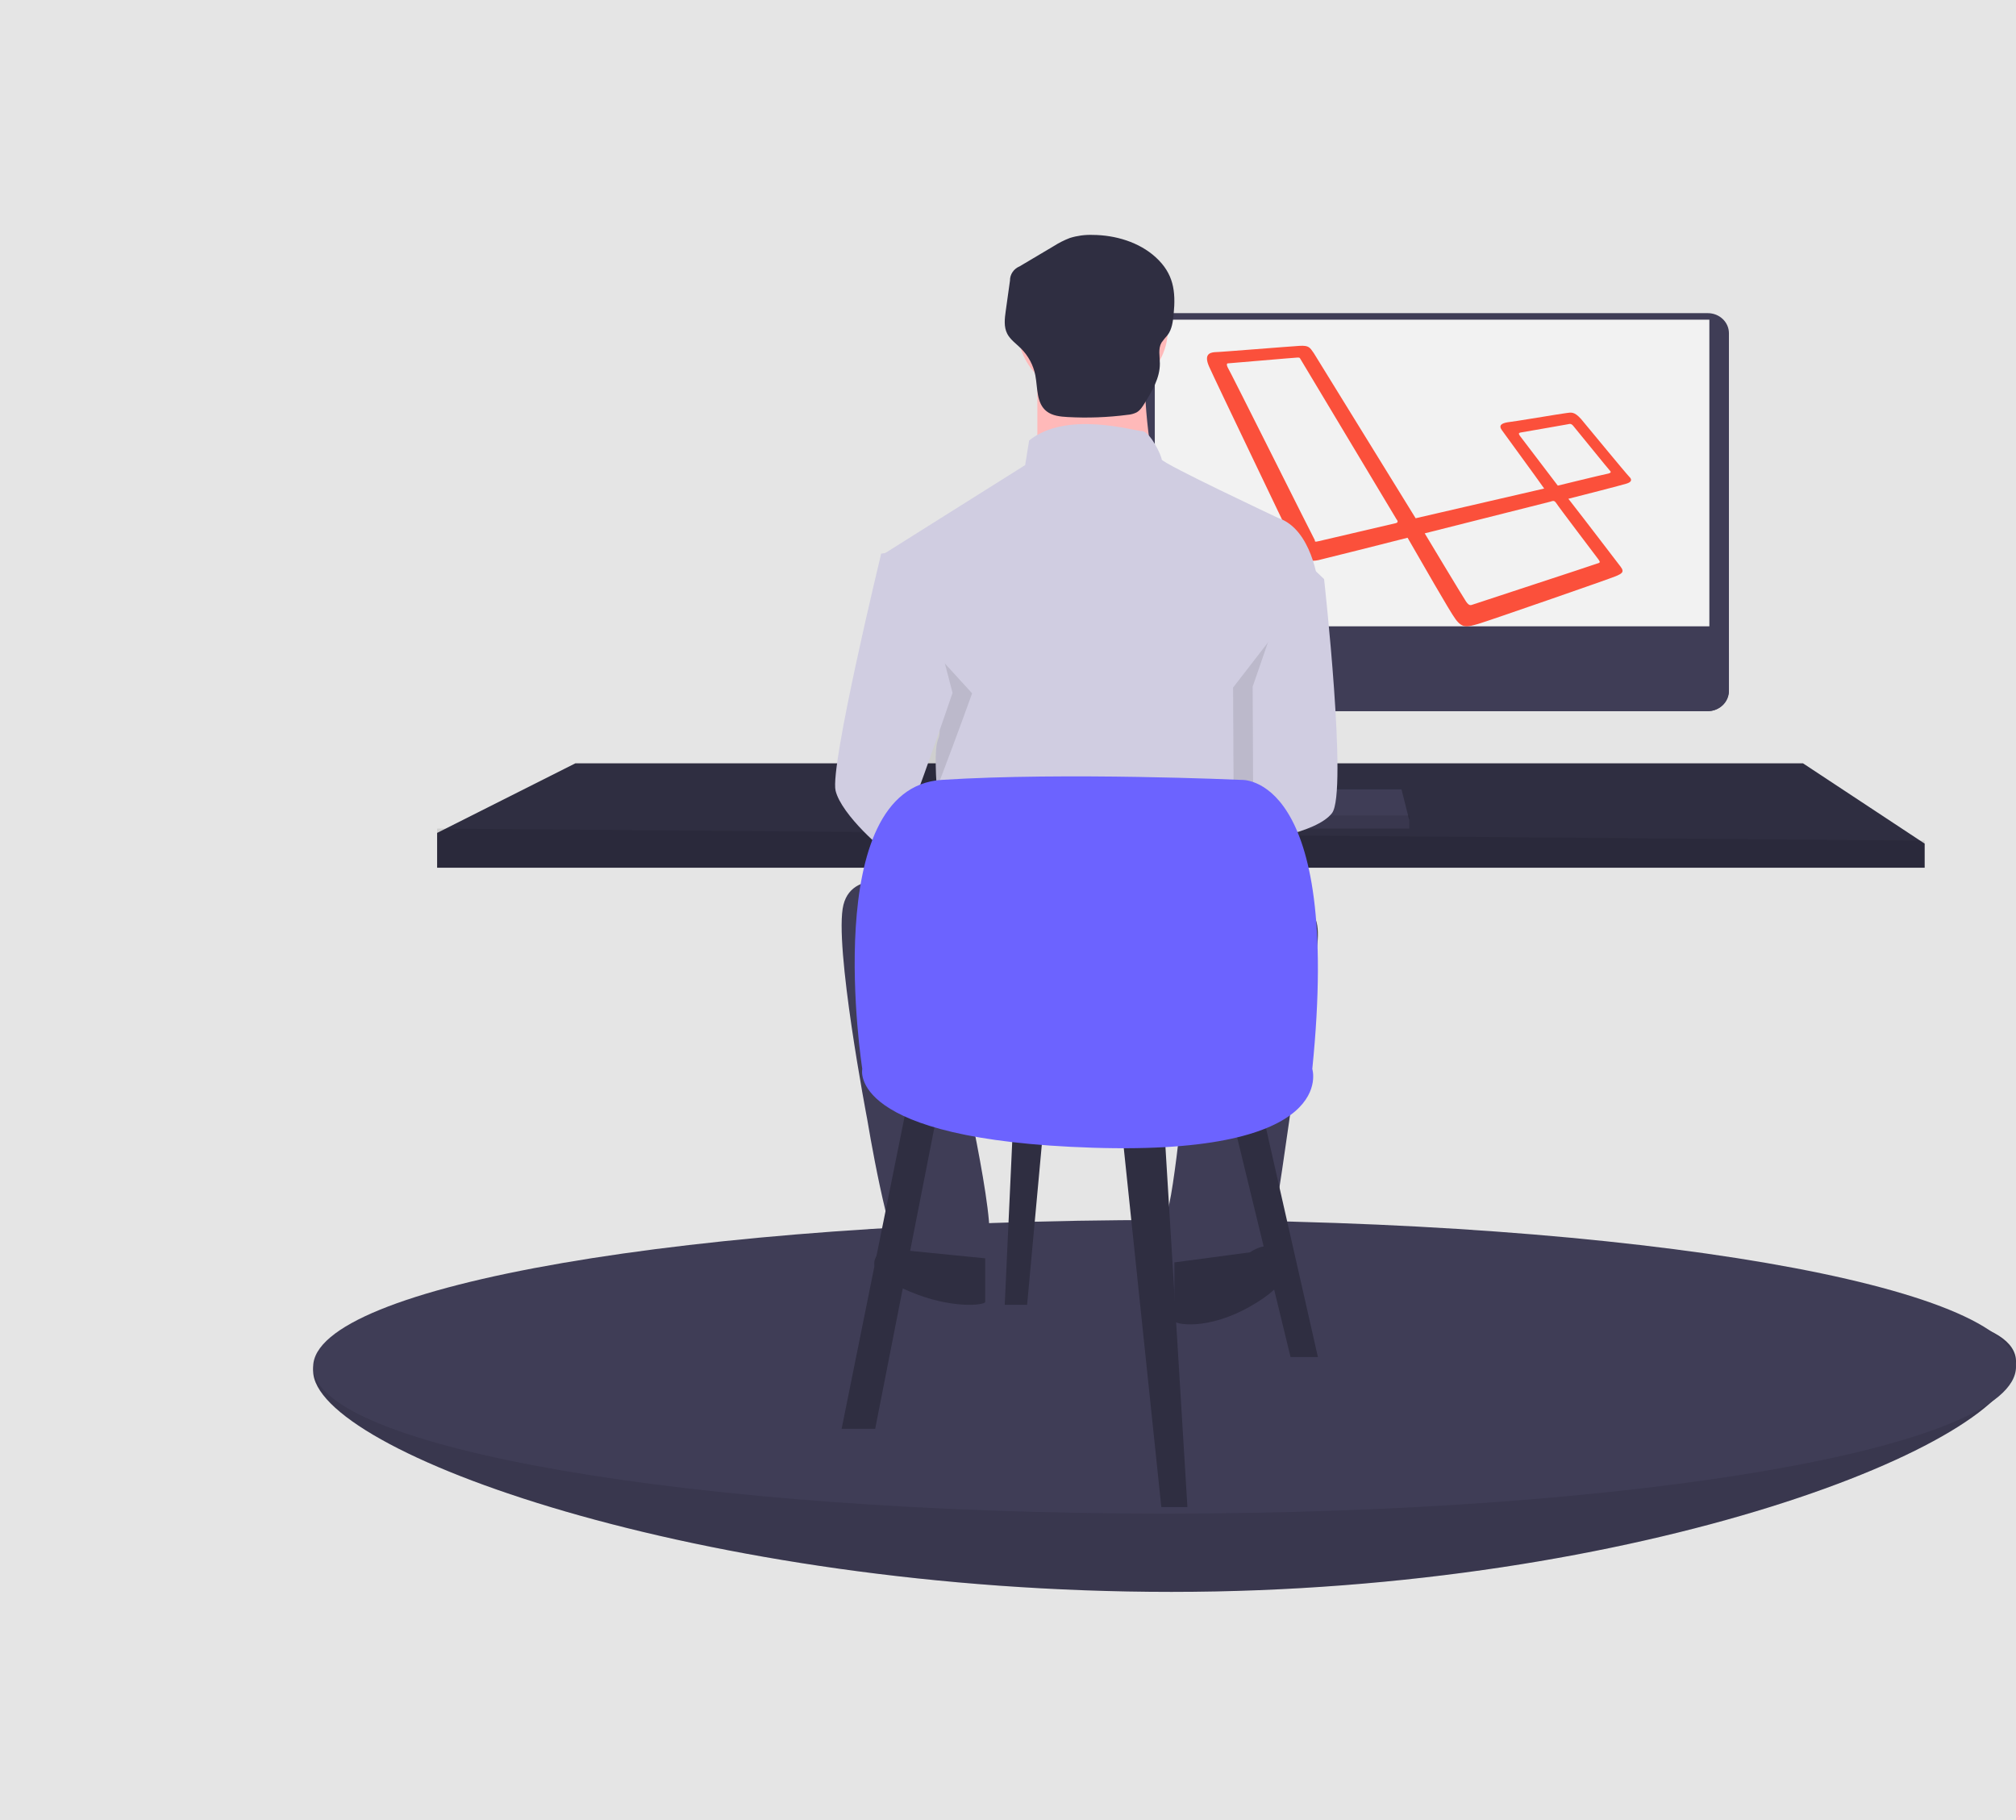 <svg width="309" height="279" viewBox="0 0 309 279" fill="none" xmlns="http://www.w3.org/2000/svg">
<rect width="309" height="279" fill="#E5E5E5"/>
<g id="undraw_laravel_and_vue_59tp 1">
<path id="Vector" d="M309 208.702C309 221.043 251.717 244 179.56 244C107.403 244 48 222.467 48 210.125C48 197.784 107.403 199.308 179.56 199.308C251.717 199.308 309 196.361 309 208.702Z" fill="#3F3D56"/>
<path id="Vector_2" opacity="0.1" d="M309 208.702C309 221.043 251.717 244 179.56 244C107.403 244 48 222.467 48 210.125C48 197.784 107.403 199.308 179.56 199.308C251.717 199.308 309 196.361 309 208.702Z" fill="black"/>
<path id="Vector_3" d="M178.5 232C250.573 232 309 221.926 309 209.5C309 197.074 250.573 187 178.5 187C106.427 187 48 197.074 48 209.5C48 221.926 106.427 232 178.5 232Z" fill="#3F3D56"/>
<path id="Vector_4" d="M295 129.308V133H67V127.667L88.189 117H276.353L295 129.308Z" fill="#2F2E41"/>
<path id="Vector_5" opacity="0.1" d="M295 128.846V133H67V127L295 128.846Z" fill="black"/>
<path id="Vector_6" d="M261.765 48H176.235C174.448 48 173 49.379 173 51.079V105.921C173 107.622 174.448 109 176.235 109H261.765C263.552 109 265 107.622 265 105.921V51.079C265 49.379 263.552 48 261.765 48Z" fill="#3F3D56"/>
<path id="Vector_7" d="M262 49H177V96H262V49Z" fill="#F2F2F2"/>
<path id="Vector_8" d="M173.477 124.53C173.576 124.53 173.656 124.379 173.656 124.193C173.656 124.006 173.576 123.855 173.477 123.855C173.378 123.855 173.298 124.006 173.298 124.193C173.298 124.379 173.378 124.53 173.477 124.53Z" fill="#F2F2F2"/>
<path id="Vector_9" d="M265 100V105.711C265 106.143 264.916 106.571 264.754 106.97C264.591 107.369 264.353 107.732 264.053 108.037C263.752 108.342 263.396 108.585 263.003 108.75C262.611 108.915 262.19 109 261.765 109H176.235C175.81 109 175.389 108.915 174.997 108.75C174.604 108.585 174.248 108.342 173.947 108.037C173.647 107.732 173.409 107.369 173.246 106.97C173.084 106.571 173 106.143 173 105.711V100H265Z" fill="#3F3D56"/>
<path id="Vector_10" d="M216 125.695V127H158V125.957L158.08 125.695L159.509 121H214.814L216 125.695Z" fill="#3F3D56"/>
<path id="Vector_11" opacity="0.1" d="M216 125V127H158V125.4L158.08 125H216Z" fill="black"/>
<path id="Vector_12" d="M249.739 73.091C249.276 72.644 243.327 65.403 242.322 64.208C241.241 63.014 240.777 63.238 240.082 63.312C239.386 63.387 231.892 64.656 231.042 64.731C230.193 64.88 229.652 65.179 230.193 65.925C230.656 66.597 235.601 73.315 236.682 74.883L216.981 79.437L201.375 54.131C200.757 53.235 200.602 52.936 199.211 53.011C197.821 53.086 186.927 53.981 186.155 53.981C185.382 54.056 184.532 54.355 185.305 56.146C186.077 57.938 198.439 83.617 198.748 84.363C199.057 85.11 199.984 86.304 202.07 85.856C204.233 85.334 211.65 83.468 215.745 82.423C217.908 86.155 222.235 93.769 223.085 94.889C224.166 96.382 224.939 96.083 226.561 95.635C227.875 95.262 246.803 88.693 247.653 88.32C248.503 87.947 249.044 87.723 248.426 86.901C247.962 86.304 243.018 79.81 240.391 76.451C242.168 76.003 248.58 74.361 249.276 74.136C250.048 73.913 250.203 73.539 249.739 73.091V73.091ZM213.968 80.183C213.736 80.258 202.688 82.796 202.147 82.945C201.529 83.094 201.529 83.02 201.529 82.796C201.375 82.572 188.395 56.594 188.163 56.295C188.009 55.997 188.009 55.698 188.163 55.698C188.318 55.698 198.593 54.803 198.902 54.803C199.289 54.803 199.211 54.877 199.366 55.101C199.366 55.101 213.814 79.213 214.045 79.586C214.354 79.959 214.2 80.109 213.968 80.183V80.183ZM245.026 85.782C245.181 86.08 245.413 86.23 244.795 86.379C244.254 86.603 226.175 92.5 225.789 92.65C225.402 92.799 225.171 92.873 224.707 92.202C224.244 91.53 218.372 81.751 218.372 81.751L237.609 76.899C238.073 76.749 238.228 76.675 238.537 77.123C238.846 77.645 244.872 85.558 245.026 85.782V85.782ZM246.263 72.644C245.799 72.718 238.768 74.435 238.768 74.435L232.974 66.821C232.819 66.597 232.665 66.373 233.051 66.299C233.437 66.224 240.005 65.104 240.314 65.029C240.623 64.955 240.854 64.88 241.241 65.403C241.627 65.851 246.572 71.972 246.803 72.196C247.035 72.42 246.726 72.569 246.263 72.644V72.644Z" fill="#FB503B"/>
<path id="Vector_13" d="M167.5 61C173.851 61 179 56.299 179 50.5C179 44.701 173.851 40 167.5 40C161.149 40 156 44.701 156 50.5C156 56.299 161.149 61 167.5 61Z" fill="#FFB9B9"/>
<path id="Vector_14" d="M159 57.308V73H177C177 73 174.677 59.923 175.839 56L159 57.308Z" fill="#FFB9B9"/>
<path id="Vector_15" d="M195.937 79.403C195.937 79.403 178.05 70.997 178.05 70.417C178.05 69.837 176.231 66.069 175.018 66.069C173.805 66.069 163.498 62.88 157.738 67.518L157.131 71.286L135 85.2L141.063 106.361C141.063 106.361 145.005 110.419 143.792 113.318C142.579 116.217 144.701 131 144.701 131L192.299 129.551V109.839C192.299 109.839 193.814 105.201 194.724 103.752C195.633 102.303 194.724 97.955 194.724 97.955L202 89.258C202 89.258 201.091 81.142 195.937 79.403Z" fill="#D0CDE1"/>
<path id="Vector_16" opacity="0.1" d="M136.011 92.043L137.454 85C137.454 85 129.115 117.486 130.077 121.223C131.039 124.96 138.095 130.71 139.058 130.998C140.02 131.285 149 106.274 149 106.274L136.011 92.043Z" fill="black"/>
<path id="Vector_17" d="M140.227 84L135.062 84.865C135.062 84.865 127.162 117.446 128.073 121.194C128.985 124.943 135.669 130.709 136.581 130.998C137.492 131.286 146 106.201 146 106.201L140.227 84Z" fill="#D0CDE1"/>
<path id="Vector_18" opacity="0.1" d="M198.006 93.744L200.789 89C200.789 89 204.719 121.491 202.099 124.654C199.48 127.817 189.116 129 189.116 129L189 105.389L198.006 93.744Z" fill="black"/>
<path id="Vector_19" d="M198.994 85L202.947 88.76C202.947 88.76 206.596 121.446 204.164 124.628C201.731 127.809 192.108 129 192.108 129L192 105.248L198.994 85Z" fill="#D0CDE1"/>
<path id="Vector_20" d="M139.596 135.823C139.596 135.823 130.796 132.678 129.279 138.682C127.762 144.685 132.92 171.558 132.92 171.558C132.92 171.558 136.258 191.855 138.382 192.427C140.506 192.999 149.912 193.285 151.429 190.712C152.946 188.139 146.878 161.838 146.878 161.838L182.075 161.266C182.075 161.266 179.951 184.137 178.737 186.138C177.523 188.139 177.523 195 178.737 195C179.951 195 193.301 194.428 194.211 192.713C195.122 190.998 200.28 152.404 200.28 152.404C200.28 152.404 204.528 138.968 199.673 139.825C194.818 140.683 139.596 135.823 139.596 135.823Z" fill="#3F3D56"/>
<path id="Vector_21" d="M191.58 191.958C191.58 191.958 194.549 189.803 196.034 191.958C197.518 194.113 198.112 196.576 191.58 200.271C185.048 203.966 180 203.042 180 202.426V193.497L191.58 191.958Z" fill="#2F2E41"/>
<path id="Vector_22" d="M139.42 191.718C139.42 191.718 136.451 190.102 134.966 191.718C133.482 193.335 132.888 195.182 139.42 197.953C145.952 200.724 151 200.031 151 199.57V192.873L139.42 191.718Z" fill="#2F2E41"/>
<path id="Vector_23" d="M167.455 36.006C166.276 35.967 165.1 36.127 163.979 36.478C163.111 36.812 162.281 37.23 161.503 37.728L156.279 40.827C155.836 41.011 155.459 41.315 155.197 41.702C154.934 42.089 154.798 42.542 154.805 43.003L154.152 47.667C153.987 48.844 153.835 50.103 154.388 51.167C154.849 52.055 155.728 52.663 156.451 53.375C157.607 54.519 158.386 55.962 158.689 57.525C159.063 59.472 158.824 61.817 160.439 63.06C161.314 63.733 162.506 63.86 163.628 63.923C166.695 64.094 169.772 63.981 172.817 63.585C173.301 63.551 173.773 63.425 174.205 63.214C174.754 62.904 175.1 62.357 175.423 61.833C176.59 59.938 177.792 57.922 177.779 55.724C177.773 54.637 177.482 53.47 178.029 52.516C178.318 52.111 178.632 51.722 178.968 51.352C179.646 50.444 179.778 49.277 179.888 48.167C180.241 44.622 179.872 41.925 177.134 39.428C174.578 37.097 170.941 36.027 167.455 36.006Z" fill="#2F2E41"/>
<path id="Vector_24" d="M139.286 168L129 219H134.143L144 168.836L139.286 168Z" fill="#2F2E41"/>
<path id="Vector_25" d="M172 173.639L178 231H182L178.4 172L172 173.639Z" fill="#2F2E41"/>
<path id="Vector_26" d="M189 171.779L197.806 208H202L193.613 171L189 171.779Z" fill="#2F2E41"/>
<path id="Vector_27" d="M155.286 172L154 200H157.429L160 172H155.286Z" fill="#2F2E41"/>
<path id="Vector_28" d="M132.162 163.84C132.162 163.84 125.433 120.745 144.36 119.537C163.287 118.329 190.205 119.537 190.205 119.537C190.205 119.537 205.767 118.329 201.141 163.84C201.141 163.84 205.347 177.131 167.493 175.922C129.639 174.714 132.162 163.84 132.162 163.84Z" fill="#6C63FF"/>
</g>
</svg>
